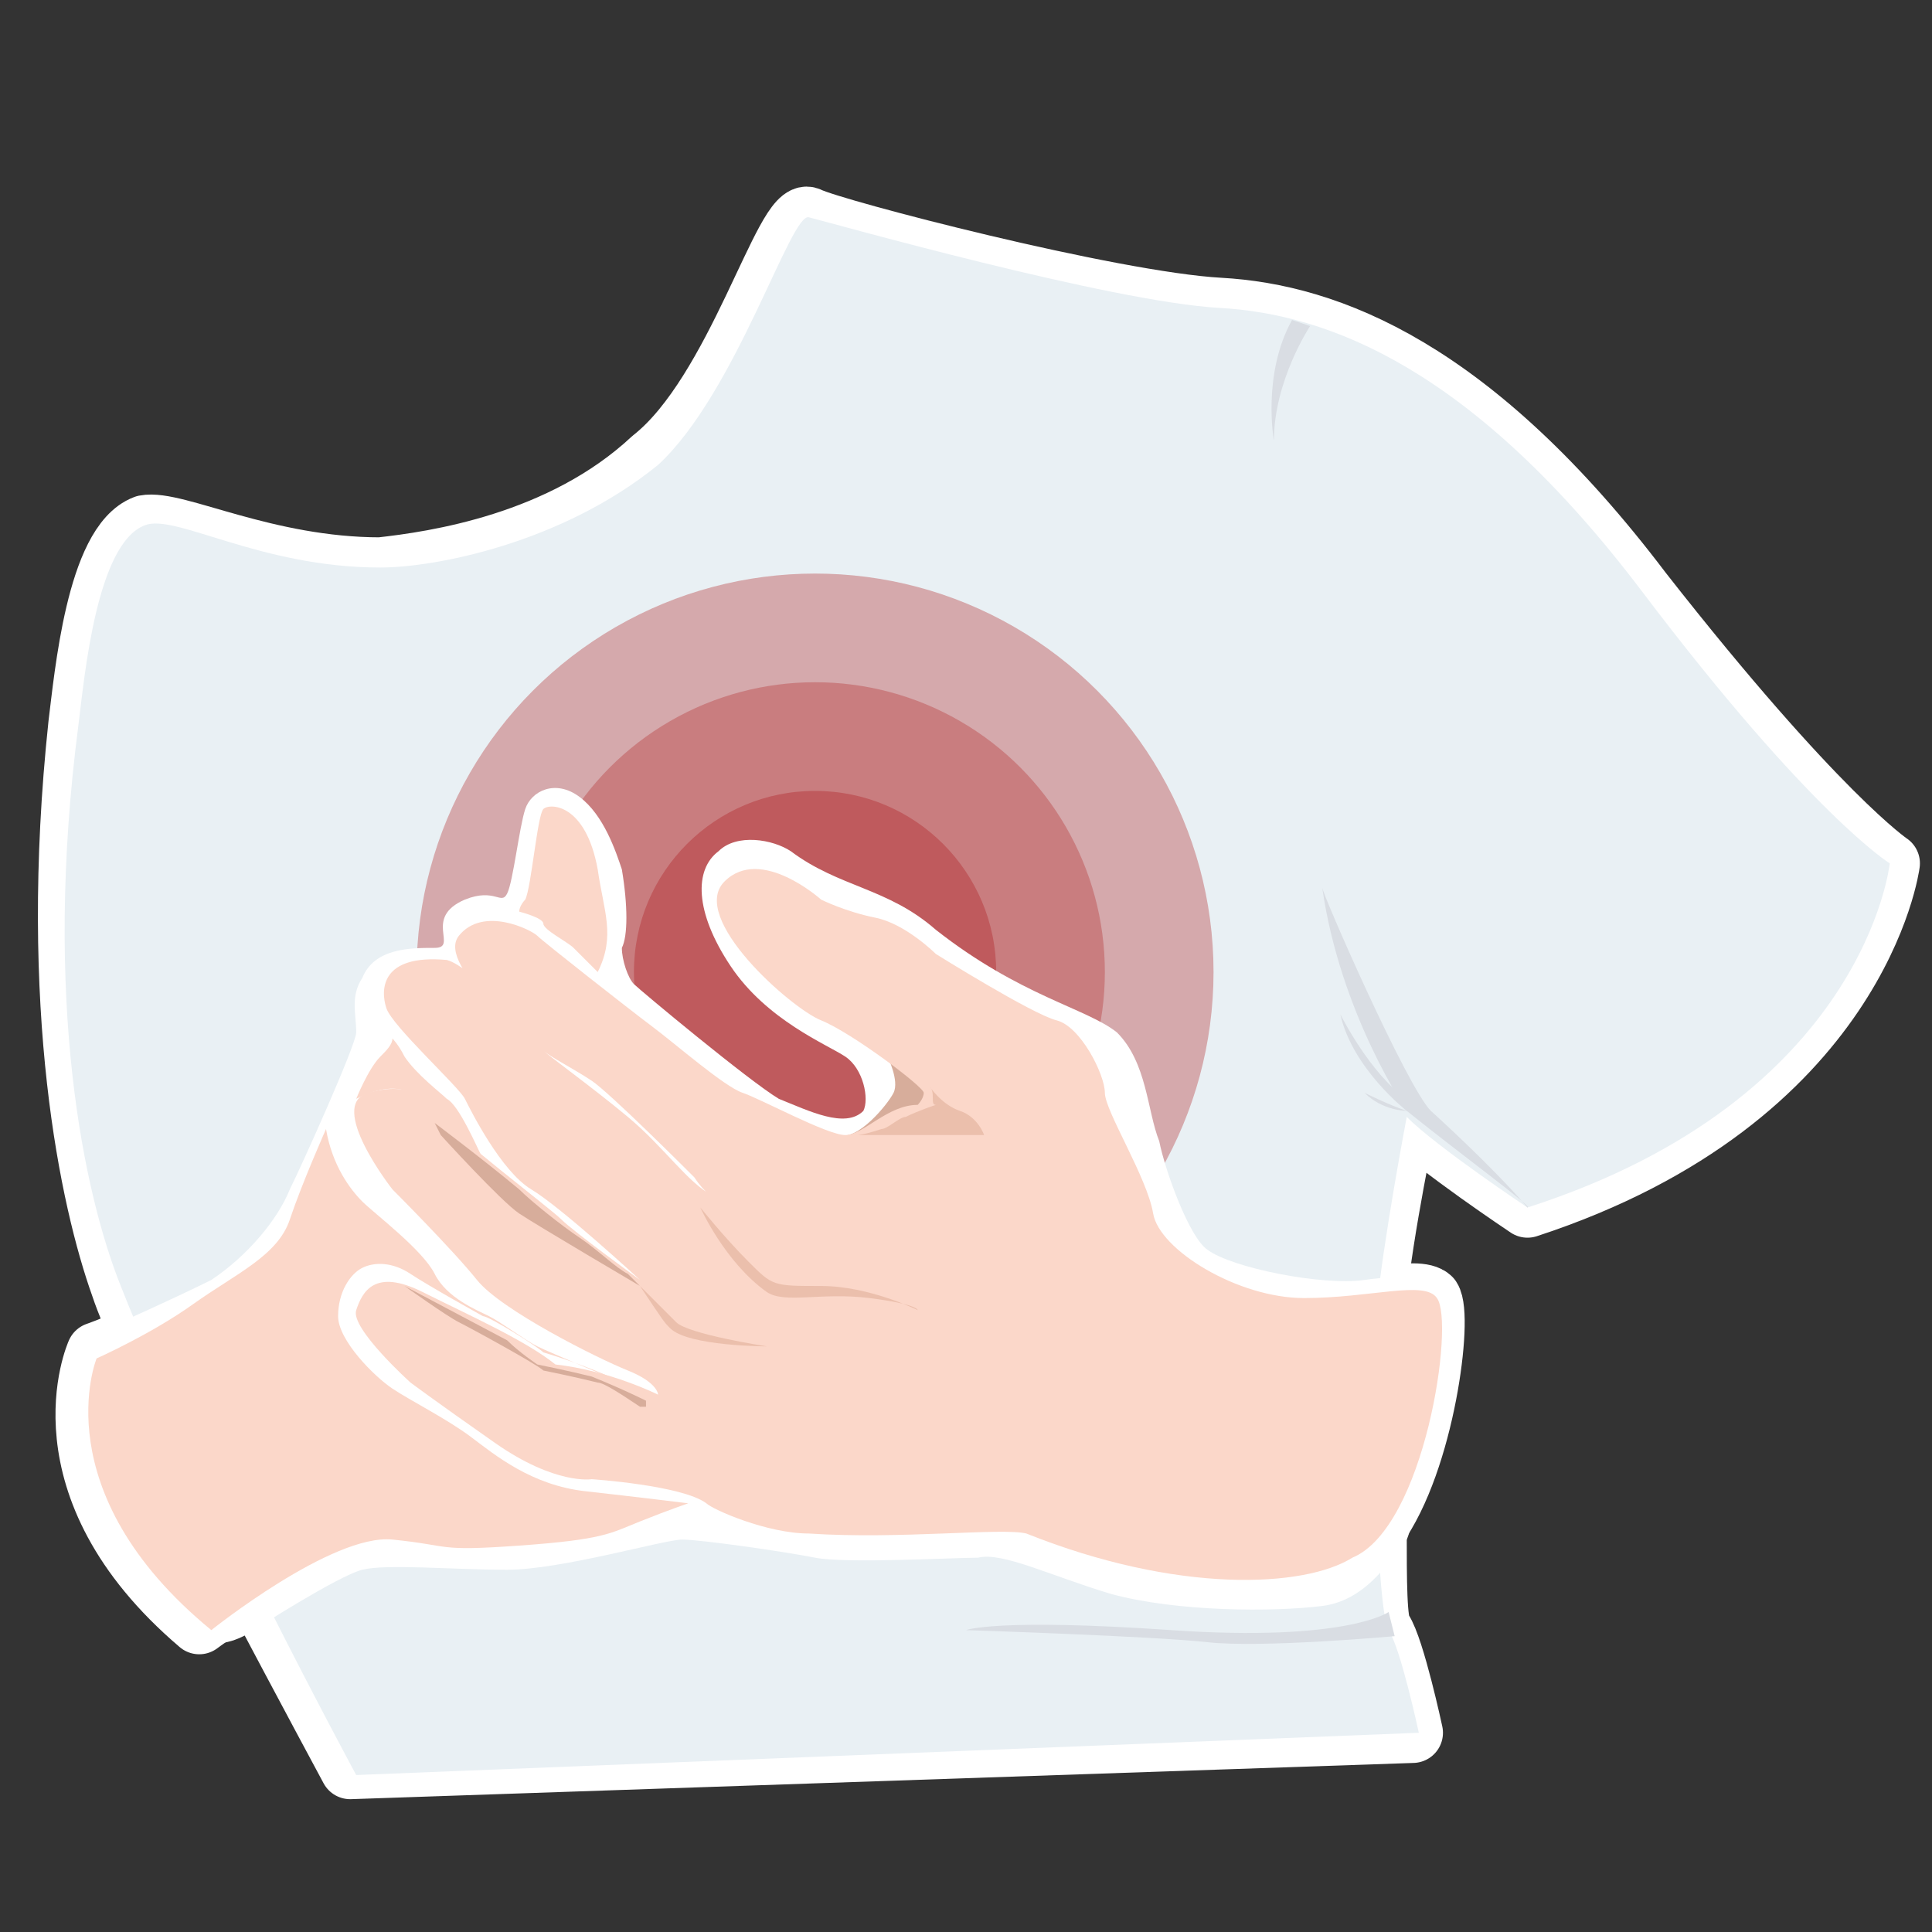 <?xml version="1.0" encoding="utf-8"?>
<!-- Generator: Adobe Illustrator 27.9.0, SVG Export Plug-In . SVG Version: 6.00 Build 0)  -->
<svg version="1.1" id="Where_is_found" xmlns="http://www.w3.org/2000/svg" xmlns:xlink="http://www.w3.org/1999/xlink" x="0px"
	 y="0px" viewBox="0 0 32 32" style="enable-background:new 0 0 32 32;" xml:space="preserve">
<rect x="0" y="0" width="32" height="32" fill="#333333" stroke="none"/>
<style type="text/css">
	.st0{fill:#FFFFFF;stroke:#FFFFFF;stroke-linecap:round;stroke-linejoin:round;stroke-miterlimit:10;}
	.st1{fill:#E9F0F4;}
	.st2{opacity:0.52;fill:#C5686A;enable-background:new    ;}
	.st3{opacity:0.52;fill:#BF5557;enable-background:new    ;}
	.st4{opacity:0.52;fill:#B63A3E;enable-background:new    ;}
	.st5{fill:#FFFFFF;}
	.st6{fill:#FBD7C9;}
	.st7{fill:#D7AD9B;}
	.st8{fill:#EBBFAC;}
	.st9{fill:#D9DDE3;}
</style>
<path class="st0" d="M27.2,9.8c-2.8-3.7-5.2-4.6-7-4.7s-6.4-1.3-6.8-1.5s-1.2,2.9-2.6,4C9.3,9,7.2,9.3,6.3,9.4
	c-1.9,0-3.4-0.8-3.9-0.7C1.6,9,1.4,11.2,1.3,12c-0.5,4.7,0.2,7.9,0.7,9.3c0.1,0.3,0.2,0.5,0.3,0.8c-0.4,0.2-0.7,0.3-0.7,0.3
	s-1,2.2,1.7,4.5l0,0c0,0,0.4-0.3,0.9-0.6c0.9,1.7,1.6,3,1.6,3l17.6-0.6c0,0-0.3-1.4-0.5-1.7c-0.1-0.1-0.1-0.8-0.1-1.7
	c0.8-1.1,1.1-3.5,0.9-3.8c-0.1-0.1-0.4-0.1-0.9,0c0.1-1.1,0.5-3,0.5-3c0.5,0.5,2,1.5,2,1.5c5.5-1.8,6-5.7,6-5.7S30.1,13.5,27.2,9.8z
	"/>
<path class="st1" d="M13.4,3.6c0.4,0.1,5,1.4,6.8,1.5s4.2,1,7,4.7s4.1,4.5,4.1,4.5s-0.4,3.9-6,5.7c0,0-1.5-1-2-1.5
	c0,0-0.4,2.1-0.5,3.2S22.8,26.7,23,27s0.5,1.7,0.5,1.7L5.9,29.4c0,0-2.6-4.8-3.9-8.1c-0.6-1.5-1.3-4.7-0.7-9.3
	c0.1-0.8,0.3-3,1.1-3.3c0.5-0.2,1.9,0.7,3.9,0.7c0.9,0,3-0.4,4.6-1.7C12.2,6.5,13.1,3.5,13.4,3.6z"/>
<g>
	<circle class="st2" cx="13.5" cy="16.1" r="6.6"/>
	<circle class="st3" cx="13.5" cy="16.1" r="4.8"/>
	<circle class="st4" cx="13.5" cy="16.1" r="3"/>
</g>
<path class="st5" d="M2,21.9c0,0,0.9-0.4,1.5-0.7c0.6-0.4,1.1-1,1.3-1.5c0.2-0.4,1.1-2.4,1.1-2.6c0-0.3-0.1-0.6,0.1-0.9
	c0.2-0.5,0.8-0.5,1.2-0.5c0.4,0-0.2-0.5,0.5-0.8c0.5-0.2,0.6,0.1,0.7-0.1c0.1-0.2,0.2-1.1,0.3-1.4c0.1-0.3,0.5-0.5,0.9-0.2
	c0.4,0.3,0.6,0.9,0.7,1.2c0.1,0.6,0.1,1.1,0,1.3c0,0.2,0.1,0.5,0.2,0.6s1.9,1.6,2.4,1.9c0.5,0.2,1.1,0.5,1.4,0.2
	c0.1-0.2,0-0.7-0.3-0.9c-0.3-0.2-1.3-0.6-1.9-1.5c-0.6-0.9-0.6-1.6-0.2-1.9c0.3-0.3,0.9-0.2,1.2,0c0.8,0.6,1.6,0.6,2.4,1.3
	c1.4,1.1,2.5,1.3,3,1.7c0.5,0.5,0.5,1.3,0.7,1.8c0.1,0.5,0.5,1.6,0.8,1.8c0.4,0.3,1.9,0.6,2.6,0.5s1,0,1,0s0.5,0.4,0.5,0.9
	s-0.7,3.2-0.8,3.4c-0.2,0.2-0.6,1-1.4,1.1c-0.8,0.1-2.4,0.1-3.5-0.2c-1-0.3-1.8-0.7-2.2-0.6c-0.4,0-2.2,0.1-2.7,0s-1.9-0.3-2.2-0.3
	S9.3,26,8.4,26c-0.9,0-2-0.1-2.4,0c-0.4,0.1-1.8,1-1.8,1s-0.4,0.3-0.8,0.2s-2-2.3-2-3c0-0.7-0.1-2,0.2-2S2,21.9,2,21.9z"/>
<path class="st6" d="M9.9,16.1c0.3-0.6,0.1-1,0-1.7c-0.2-1.1-0.8-1.1-0.9-1s-0.2,1.3-0.3,1.5c0,0-0.1,0.1-0.1,0.2
	c0,0,0.4,0.1,0.4,0.2s0.4,0.3,0.5,0.4S9.9,16.1,9.9,16.1z"/>
<path class="st7" d="M14.7,17.5c0,0,0.2,0.4,0.1,0.6s-0.6,0.8-0.9,0.7s0.3,0.2,0.3,0.2l1.4-0.7l-0.4-0.6
	C15.3,17.8,14.7,17.5,14.7,17.5z"/>
<path class="st6" d="M22.4,25.8c-0.8,0.5-2.9,0.6-5.4-0.4c-0.4-0.1-2.1,0.1-3.6,0c-0.7,0-1.6-0.4-1.7-0.5c-0.4-0.3-1.9-0.4-1.9-0.4
	s-0.6,0.1-1.6-0.6s-1.4-1-1.4-1S5.8,22,5.9,21.7s0.3-0.7,1.1-0.3s1.7,0.8,2.2,1.2c0.9,0.1,1.7,0.5,1.7,0.5s0-0.2-0.5-0.4
	s-2.1-1-2.5-1.5s-1.4-1.5-1.4-1.5s-1.1-1.4-0.4-1.6s1,0.1,1.2,0.4s1.8,1.5,2,1.7s1.3,1,1.3,1s-1.3-1.2-1.8-1.5s-1-1.3-1.1-1.5
	s-1.2-1.2-1.3-1.5s-0.1-0.9,1-0.8c0.4,0.1,1.4,1.2,1.6,1.5c0.1,0.1,0.8,0.6,1.4,1.1c0.6,0.5,1,1.1,1.4,1.3c0,0-0.1,0-0.3-0.3
	c-0.1-0.1-1.4-1.4-1.7-1.6S9.1,17.5,9,17.4S7.2,16,7.6,15.5c0.4-0.5,1.2-0.1,1.3,0s1.5,1.2,1.9,1.5s1.2,1,1.5,1.1s1.4,0.7,1.7,0.7
	s0.7-0.5,1.2-0.5c0,0,0.1-0.1,0.1-0.2s-1.2-1-1.7-1.2s-2.2-1.7-1.6-2.3s1.6,0.3,1.6,0.3s0.4,0.2,0.9,0.3s1,0.6,1,0.6s1.6,1,2,1.1
	s0.8,0.9,0.8,1.2s0.7,1.4,0.8,2s1.4,1.4,2.5,1.4s2-0.3,2.2,0C24.1,21.9,23.6,25.3,22.4,25.8L22.4,25.8z"/>
<path class="st8" d="M10.6,21.3c0,0,0.4,0.4,0.6,0.6s1.5,0.4,1.5,0.4s-1.3,0-1.6-0.3C11,21.9,11,21.9,10.6,21.3z"/>
<path class="st8" d="M11.6,20c0,0,0.4,0.9,1.1,1.4c0.3,0.2,0.9,0,1.7,0.1s0.8,0.2,0.8,0.2s-0.8-0.4-1.6-0.4s-0.8,0-1.2-0.4
	S11.6,20,11.6,20L11.6,20z"/>
<path class="st8" d="M15.4,18c0,0,0.2,0.3,0.5,0.4s0.4,0.4,0.4,0.4s-0.2,0-0.7,0s-0.9,0-1.4,0c0,0,0.1,0,0.4-0.1
	c0.1,0,0.3-0.2,0.4-0.2c0.2-0.1,0.5-0.2,0.5-0.2C15.4,18.3,15.5,18.1,15.4,18z"/>
<path class="st6" d="M3.5,27c0,0,2-1.6,3-1.5s0.7,0.2,2.1,0.1s1.5-0.2,2-0.4s0.8-0.3,0.8-0.3s-0.8-0.1-1.7-0.2s-1.5-0.6-1.9-0.9
	S6.8,23.2,6.5,23s-0.9-0.8-0.9-1.2s0.2-0.7,0.4-0.8s0.5-0.1,0.8,0.1s1.2,0.7,1.2,0.7c0.1,0,0.9,0.5,1,0.6c0,0,0.7,0.2,1.3,0.5
	c0,0-1.2-0.5-1.4-0.6s-0.6-0.4-0.8-0.5s-0.7-0.3-0.9-0.7s-1-1-1.2-1.2s-0.5-0.6-0.6-1.2c0,0-0.4,0.9-0.6,1.5s-0.9,0.9-1.6,1.4
	s-1.6,0.9-1.6,0.9S0.7,24.7,3.5,27L3.5,27z"/>
<path class="st6" d="M5.9,18.2c0,0,0.2-0.5,0.4-0.7c0.1-0.1,0.2-0.2,0.2-0.3c0,0,0.1,0.1,0.2,0.3c0.2,0.3,0.6,0.6,0.7,0.7
	c0.2,0.1,0.5,0.8,0.6,1c0,0,0.2,0.3,0.1,0.2C8,19.2,7.7,19,7.6,18.9c-0.1,0-0.3-0.3-0.4-0.4C7,18.2,6.7,17.8,5.9,18.2L5.9,18.2z"/>
<path class="st7" d="M6.7,21.3c0,0,0.7,0.5,0.9,0.6s1.3,0.7,1.4,0.8c0,0,0.5,0.1,0.9,0.2c0.1,0,0.4,0.2,0.7,0.4c0,0,0.1,0,0.1,0
	c0,0,0-0.1,0-0.1s-0.4-0.2-0.9-0.4c-0.4-0.1-0.9-0.2-0.9-0.2s-0.3-0.2-0.5-0.4L6.7,21.3L6.7,21.3z"/>
<path class="st7" d="M7.3,18.8c0,0,1,1.1,1.3,1.3s2,1.2,2,1.2s-0.1-0.1-0.2-0.2c-0.2-0.1-0.5-0.4-0.8-0.6c-0.3-0.2-0.8-0.6-1-0.8
	c-0.6-0.5-1.4-1.1-1.4-1.1L7.3,18.8z"/>
<path class="st9" d="M23.3,18.4c0,0-1.1-1.6-1.4-3.7c0,0.1,1.4,3.3,1.8,3.7c0,0,1,0.9,1.6,1.6C25.4,20,24.3,19.2,23.3,18.4
	L23.3,18.4z"/>
<path class="st9" d="M23.3,18.4c0,0-0.9-0.7-1.1-1.6c0,0,0.5,1,1.1,1.4L23.3,18.4L23.3,18.4z"/>
<path class="st9" d="M23.3,18.4c0,0-0.4,0-0.7-0.3C22.6,18.1,23,18.3,23.3,18.4L23.3,18.4z"/>
<path class="st9" d="M23,26.7c0,0-0.7,0.5-3.6,0.3S16,27,16,27s3.1,0.1,4,0.2s3.1-0.1,3.1-0.1S23,26.7,23,26.7z"/>
<path class="st9" d="M21.7,5.4c0,0-0.6,0.9-0.6,1.9c0,0-0.2-1.1,0.3-2L21.7,5.4L21.7,5.4z"/>
</svg>
